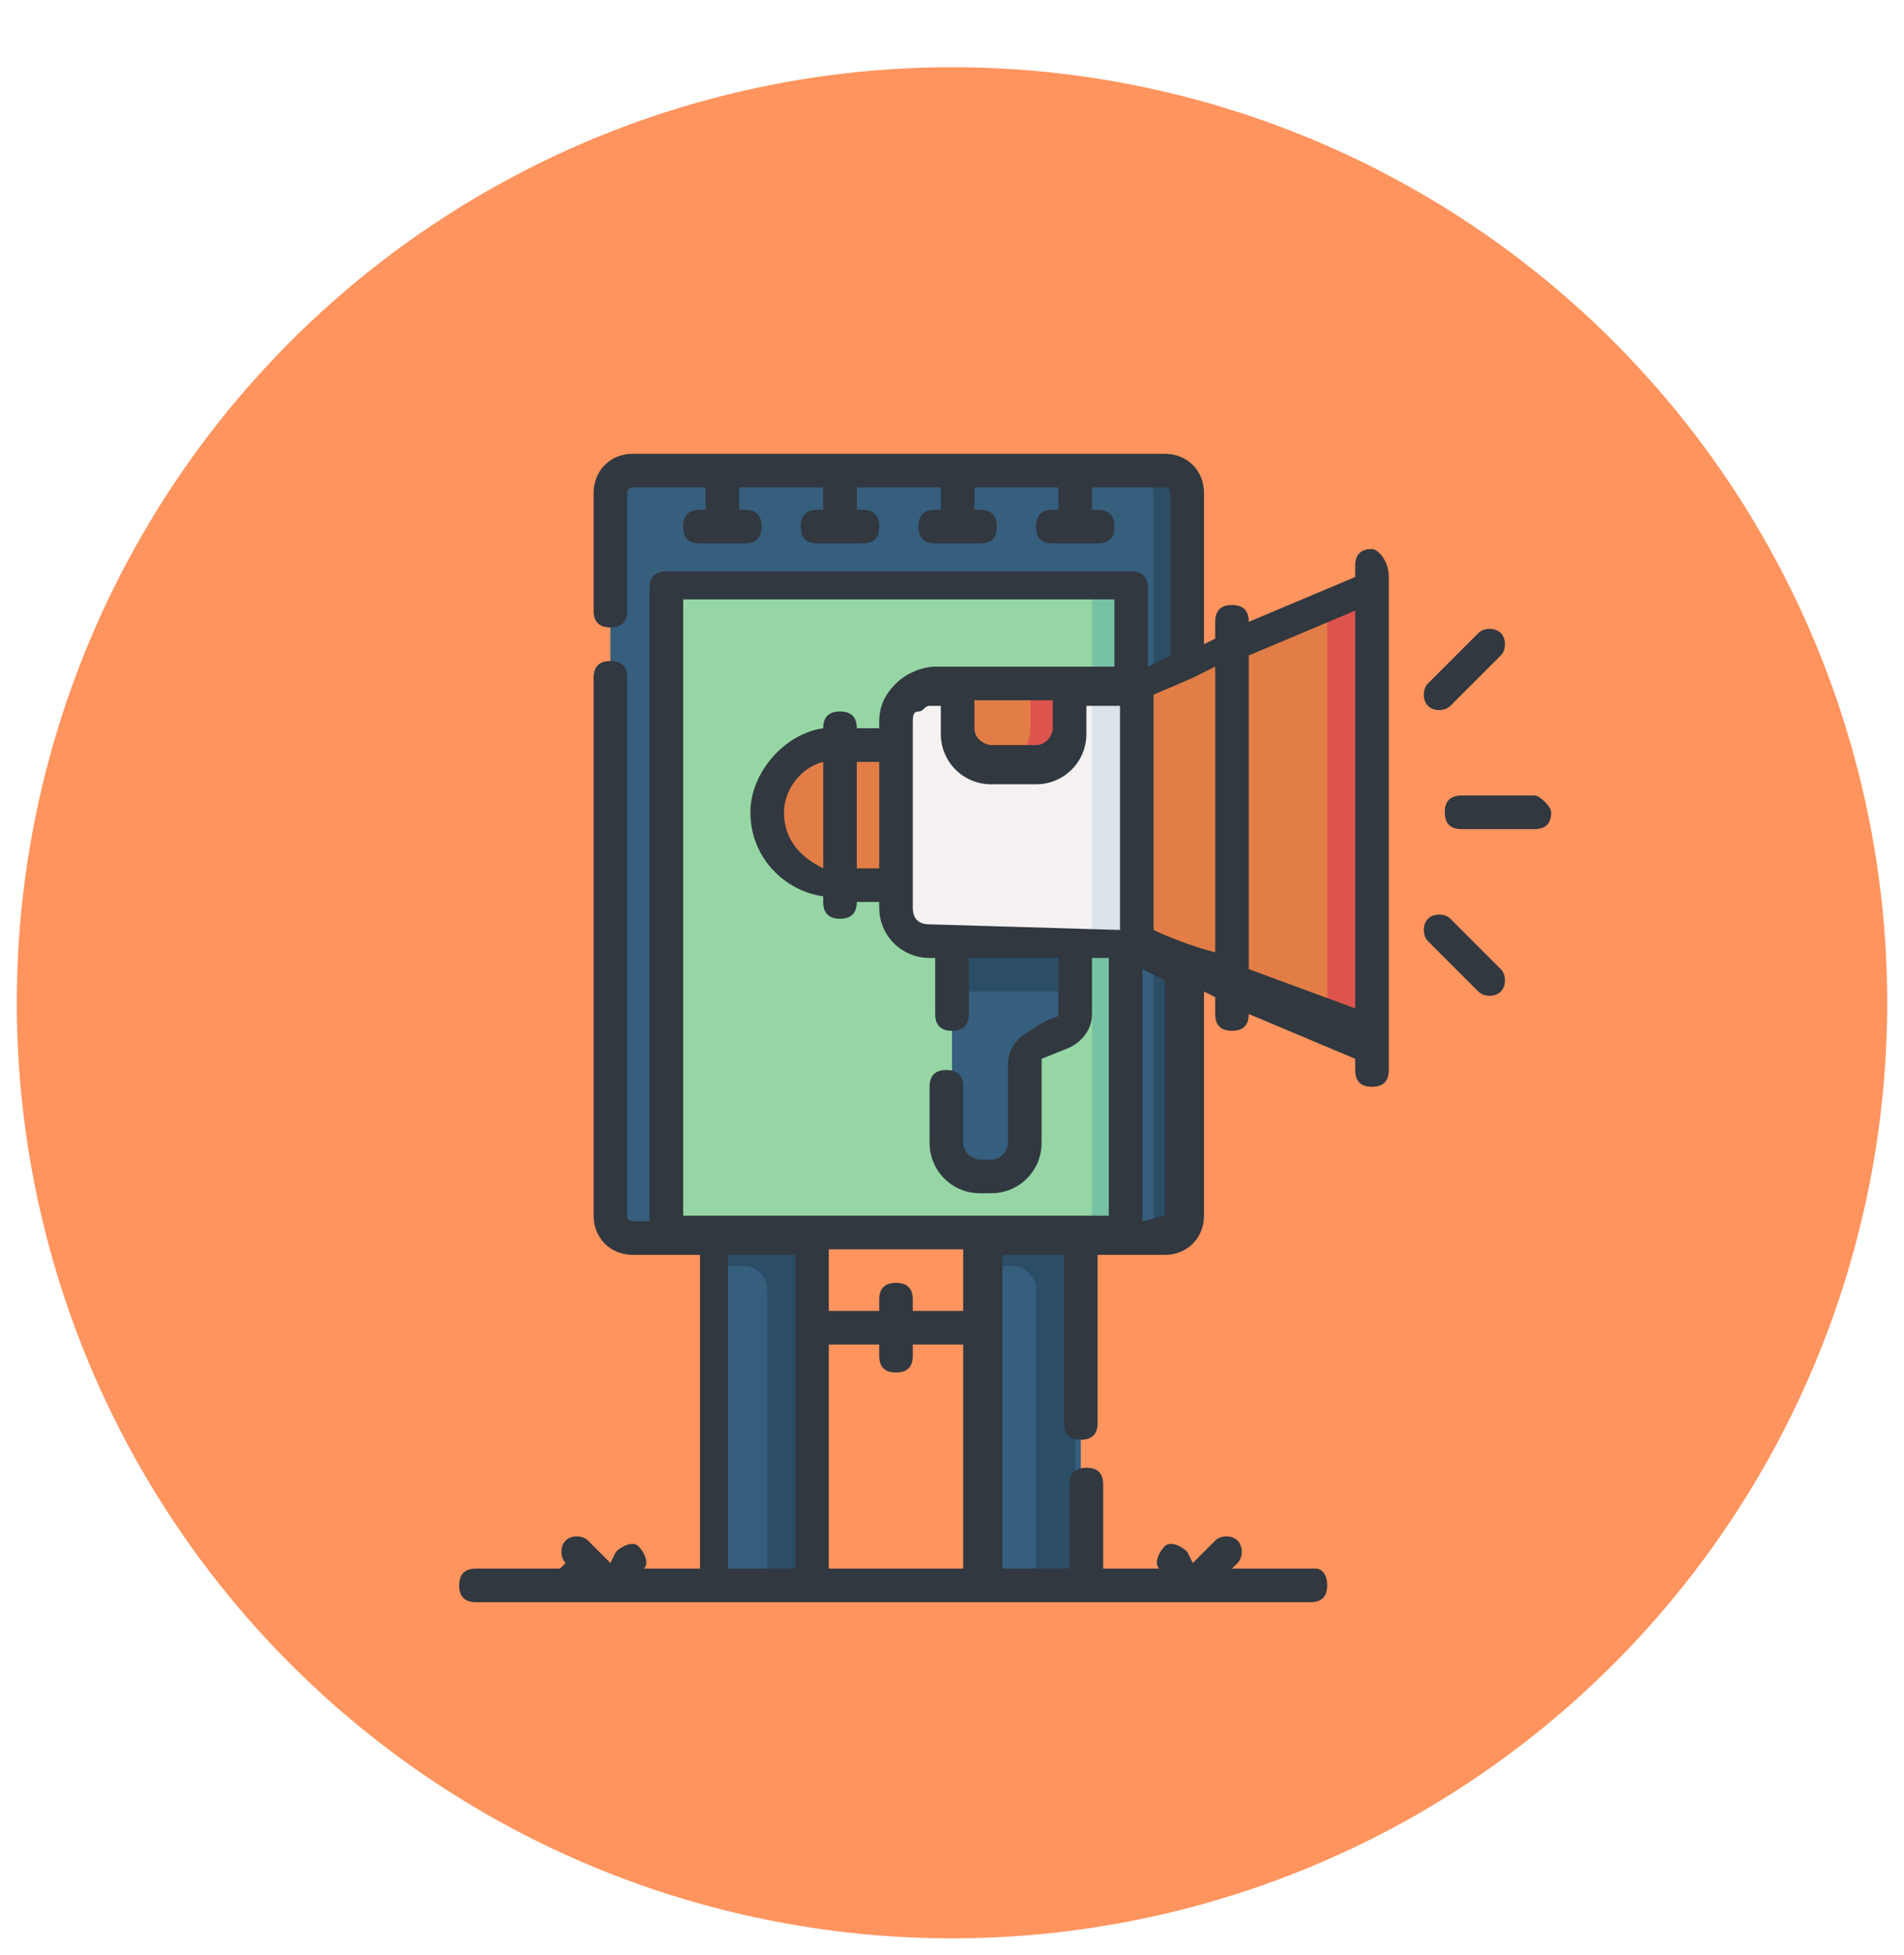 <?xml version="1.0" encoding="utf-8"?>
<!-- Generator: Adobe Illustrator 24.3.0, SVG Export Plug-In . SVG Version: 6.00 Build 0)  -->
<svg version="1.1"
	 id="Capa_1" xmlns:cc="http://creativecommons.org/ns#" xmlns:dc="http://purl.org/dc/elements/1.1/" xmlns:inkscape="http://www.inkscape.org/namespaces/inkscape" xmlns:rdf="http://www.w3.org/1999/02/22-rdf-syntax-ns#" xmlns:sodipodi="http://sodipodi.sourceforge.net/DTD/sodipodi-0.dtd" xmlns:svg="http://www.w3.org/2000/svg"
	 xmlns="http://www.w3.org/2000/svg" xmlns:xlink="http://www.w3.org/1999/xlink" x="0px" y="0px" viewBox="0 0 34 34.9"
	 style="enable-background:new 0 0 34 34.9;" xml:space="preserve">
<style type="text/css">
	.st0{opacity:0.8;fill:#FF7A36;enable-background:new    ;}
	.st1{fill:#365E7D;}
	.st2{fill:#2B4D66;}
	.st3{fill:#95D6A4;}
	.st4{fill:#78C2A4;}
	.st5{fill:#E27D47;}
	.st6{fill:#F6F1F1;}
	.st7{fill:#DAE4EA;}
	.st8{fill:#DD544F;}
	.st9{fill:#31383F;}
</style>
<circle class="st0" cx="17" cy="17.9" r="16.7"/>
<g>
	<g>
		<path class="st1" d="M12.7,21.2h1.8v7h-1.8V21.2z"/>
		<path class="st1" d="M17.5,21.2h1.8v7h-1.8V21.2z"/>
		<g>
			<path class="st2" d="M12.7,21.2v1.4h0.6c0.2,0,0.4,0.2,0.4,0.4v5.2h0.7v-7H12.7z"/>
			<path class="st2" d="M17.5,21.2v1.4h0.6c0.2,0,0.4,0.2,0.4,0.4v5.2h0.7v-7H17.5z"/>
		</g>
	</g>
	<path class="st1" d="M20.8,22h-9.5c-0.2,0-0.4-0.2-0.4-0.4V8.8c0-0.2,0.2-0.4,0.4-0.4h9.5c0.2,0,0.4,0.2,0.4,0.4v12.9
		C21.1,21.9,21,22,20.8,22z"/>
	<path class="st2" d="M20.8,8.4h-0.6c0.2,0,0.4,0.2,0.4,0.4v12.9c0,0.2-0.2,0.4-0.4,0.4h0.6c0.2,0,0.4-0.2,0.4-0.4V8.8
		C21.1,8.6,21,8.4,20.8,8.4z"/>
	<path class="st3" d="M11.9,10.5h8.3V22h-8.3V10.5z"/>
	<path class="st4" d="M19.5,10.5h0.6V22h-0.6V10.5z"/>
	<g>
		<path class="st1" d="M19.2,16.4l-0.9,0l-1.3,0l0,2l0,2c0,0.3,0.3,0.6,0.6,0.6h0.2c0.3,0,0.6-0.3,0.6-0.6l0-1.4
			c0-0.1,0.1-0.3,0.2-0.3l0.5-0.2c0.1-0.1,0.2-0.2,0.2-0.3L19.2,16.4z"/>
		<path class="st2" d="M17,16.4l0,1.3l2.2,0l0-1.3l-0.9,0L17,16.4z"/>
		<path class="st5" d="M20.3,16.8l4.2,1.7l0-8l-4.2,1.7l-0.8,0.5l0,3.3L20.3,16.8z"/>
		<path class="st6" d="M20.3,16.8l-3.7,0c-0.3,0-0.6-0.3-0.6-0.6l0-3.3c0-0.3,0.3-0.6,0.6-0.6l3.7,0L20.3,16.8z"/>
		<path class="st7" d="M19.5,12.2h0.7v4.6h-0.7V12.2z"/>
		<path class="st8" d="M23.7,10.8l0,7.4l0.8,0.3l0-8L23.7,10.8z"/>
		<path class="st5" d="M15,15.8l1,0l0-2.5l-1,0c-0.7,0-1.3,0.6-1.3,1.3C13.7,15.2,14.3,15.8,15,15.8L15,15.8z"/>
		<path class="st5" d="M18.6,13.6l-0.8,0c-0.3,0-0.6-0.2-0.6-0.6l0-0.8l1.9,0l0,0.8C19.1,13.3,18.9,13.6,18.6,13.6z"/>
		<path class="st8" d="M18.4,12.2l0,0.8c0,0.3-0.2,0.6-0.6,0.6l0.7,0c0.3,0,0.6-0.2,0.6-0.6l0-0.8L18.4,12.2z"/>
	</g>
	<g>
		<path class="st9" d="M24.5,9.8C24.5,9.8,24.5,9.8,24.5,9.8c-0.2,0-0.3,0.1-0.3,0.3v0.2l-1.9,0.8v0c0-0.2-0.1-0.3-0.3-0.3
			c0,0,0,0,0,0c-0.2,0-0.3,0.1-0.3,0.3l0,0.3l-0.2,0.1V8.8c0-0.4-0.3-0.7-0.7-0.7h-9.5c-0.4,0-0.7,0.3-0.7,0.7v2.1
			c0,0.2,0.1,0.3,0.3,0.3s0.3-0.1,0.3-0.3V8.8c0,0,0-0.1,0.1-0.1h1.3v0.4h-0.1c-0.2,0-0.3,0.1-0.3,0.3s0.1,0.3,0.3,0.3h0.8
			c0.2,0,0.3-0.1,0.3-0.3s-0.1-0.3-0.3-0.3h-0.1V8.7h1.5v0.4h-0.1c-0.2,0-0.3,0.1-0.3,0.3s0.1,0.3,0.3,0.3h0.8
			c0.2,0,0.3-0.1,0.3-0.3s-0.1-0.3-0.3-0.3h-0.1V8.7h1.5v0.4h-0.1c-0.2,0-0.3,0.1-0.3,0.3s0.1,0.3,0.3,0.3h0.8
			c0.2,0,0.3-0.1,0.3-0.3s-0.1-0.3-0.3-0.3h-0.1V8.7h1.5v0.4h-0.1c-0.2,0-0.3,0.1-0.3,0.3s0.1,0.3,0.3,0.3h0.8
			c0.2,0,0.3-0.1,0.3-0.3s-0.1-0.3-0.3-0.3h-0.1V8.7h1.3c0,0,0.1,0,0.1,0.1v2.9l-0.4,0.2v-1.4c0-0.2-0.1-0.3-0.3-0.3h-8.3
			c-0.2,0-0.3,0.1-0.3,0.3v11.3h-0.3c0,0-0.1,0-0.1-0.1v-9.6c0-0.2-0.1-0.3-0.3-0.3s-0.3,0.1-0.3,0.3v9.6c0,0.4,0.3,0.7,0.7,0.7h1.2
			V28h-1l0,0c0.1-0.1,0-0.3-0.1-0.4c-0.1-0.1-0.3,0-0.4,0.1l-0.1,0.2l-0.4-0.4c-0.1-0.1-0.3-0.1-0.4,0c-0.1,0.1-0.1,0.3,0,0.4L10,28
			H8.5c-0.2,0-0.3,0.1-0.3,0.3s0.1,0.3,0.3,0.3h14.9c0.2,0,0.3-0.1,0.3-0.3S23.6,28,23.5,28H22l0.1-0.1c0.1-0.1,0.1-0.3,0-0.4
			c-0.1-0.1-0.3-0.1-0.4,0l-0.4,0.4l-0.1-0.2c-0.1-0.1-0.3-0.2-0.4-0.1c-0.1,0.1-0.2,0.3-0.1,0.4l0,0h-1v-1.5c0-0.2-0.1-0.3-0.3-0.3
			c-0.2,0-0.3,0.1-0.3,0.3V28h-1.2v-5.6H19v3c0,0.2,0.1,0.3,0.3,0.3c0.2,0,0.3-0.1,0.3-0.3v-3h1.2c0.4,0,0.7-0.3,0.7-0.7v-4l0.2,0.1
			l0,0.3c0,0.2,0.1,0.3,0.3,0.3h0c0.2,0,0.3-0.1,0.3-0.3v0l1.9,0.8v0.2c0,0.2,0.1,0.3,0.3,0.3h0c0.2,0,0.3-0.1,0.3-0.3l0-0.4
			c0,0,0,0,0,0c0-0.4,0-8.1,0-8.4C24.8,10,24.6,9.8,24.5,9.8L24.5,9.8z M16.6,16.5c-0.2,0-0.3-0.1-0.3-0.3c0-0.4,0-3,0-3.3
			c0-0.1,0-0.2,0.1-0.2s0.1-0.1,0.2-0.1h0h0.2l0,0.5c0,0.5,0.4,0.9,0.9,0.9l0.8,0h0c0.5,0,0.9-0.4,0.9-0.9l0-0.5l0.6,0
			c0,1.1,0,3.3,0,4L16.6,16.5z M15.7,15.5h-0.4l0-1.9l0.4,0C15.7,14.1,15.7,14.9,15.7,15.5z M14.7,15.5C14.3,15.3,14,15,14,14.5
			c0-0.4,0.3-0.8,0.7-0.9L14.7,15.5z M18.8,12.5l0,0.5c0,0.1-0.1,0.3-0.3,0.3l-0.8,0c-0.1,0-0.3-0.1-0.3-0.3l0-0.5
			C17.6,12.5,18.7,12.5,18.8,12.5L18.8,12.5z M13,28v-5.6h1.2V28H13z M14.8,28V24h0.9v0.2c0,0.2,0.1,0.3,0.3,0.3
			c0.2,0,0.3-0.1,0.3-0.3V24h0.9V28H14.8z M17.2,23.4h-0.9v-0.2c0-0.2-0.1-0.3-0.3-0.3s-0.3,0.1-0.3,0.3v0.2h-0.9v-1.1h2.4
			L17.2,23.4L17.2,23.4z M12.2,21.7v-11h7.7v1.2c-0.7,0-2.6,0-3.2,0c0,0,0,0,0,0c-0.2,0-0.5,0.1-0.7,0.3c-0.2,0.2-0.3,0.4-0.3,0.7
			V13l-0.4,0v0c0-0.2-0.1-0.3-0.3-0.3c-0.2,0-0.3,0.1-0.3,0.3V13c-0.7,0.1-1.3,0.8-1.3,1.5c0,0.8,0.6,1.4,1.3,1.5v0.1
			c0,0.2,0.1,0.3,0.3,0.3c0.2,0,0.3-0.1,0.3-0.3v0l0.4,0v0.1c0,0.5,0.4,0.9,0.9,0.9h0.1l0,1c0,0.2,0.1,0.3,0.3,0.3h0
			c0.2,0,0.3-0.1,0.3-0.3l0-1l1.6,0l0,1c0,0.1-0.1,0-0.5,0.3c-0.2,0.1-0.4,0.3-0.4,0.6l0,1.4c0,0.1-0.1,0.3-0.3,0.3l-0.2,0
			c-0.1,0-0.3-0.1-0.3-0.3l0-1c0-0.2-0.1-0.3-0.3-0.3c-0.2,0-0.3,0.1-0.3,0.3l0,1c0,0.5,0.4,0.9,0.9,0.9l0.2,0
			c0.5,0,0.9-0.4,0.9-0.9l0-1.4c0,0,0,0,0-0.1l0.5-0.2c0.2-0.1,0.4-0.3,0.4-0.6l0-1l0.3,0v4.6H12.2z M20.8,21.7
			C20.8,21.7,20.8,21.7,20.8,21.7l-0.4,0.1v-4.5l0.4,0.2V21.7z M20.6,16.6c0-0.5,0-3.7,0-4.2l0.7-0.3c0,0,0,0,0,0l0.4-0.2l0,5.1
			C21.3,16.9,20.8,16.7,20.6,16.6L20.6,16.6z M22.3,17.3l0-5.6l1.9-0.8c0,0.2,0,6.9,0,7.1L22.3,17.3z"/>
		<path class="st9" d="M27.4,14.2h-1.3c-0.2,0-0.3,0.1-0.3,0.3c0,0.2,0.1,0.3,0.3,0.3h1.3c0.2,0,0.3-0.1,0.3-0.3
			C27.7,14.4,27.5,14.2,27.4,14.2z"/>
		<path class="st9" d="M25.9,12.6l0.9-0.9c0.1-0.1,0.1-0.3,0-0.4c-0.1-0.1-0.3-0.1-0.4,0l-0.9,0.9c-0.1,0.1-0.1,0.3,0,0.4
			C25.6,12.7,25.8,12.7,25.9,12.6z"/>
		<path class="st9" d="M25.9,16.4c-0.1-0.1-0.3-0.1-0.4,0c-0.1,0.1-0.1,0.3,0,0.4l0.9,0.9c0.1,0.1,0.3,0.1,0.4,0
			c0.1-0.1,0.1-0.3,0-0.4L25.9,16.4z"/>
	</g>
</g>
</svg>
